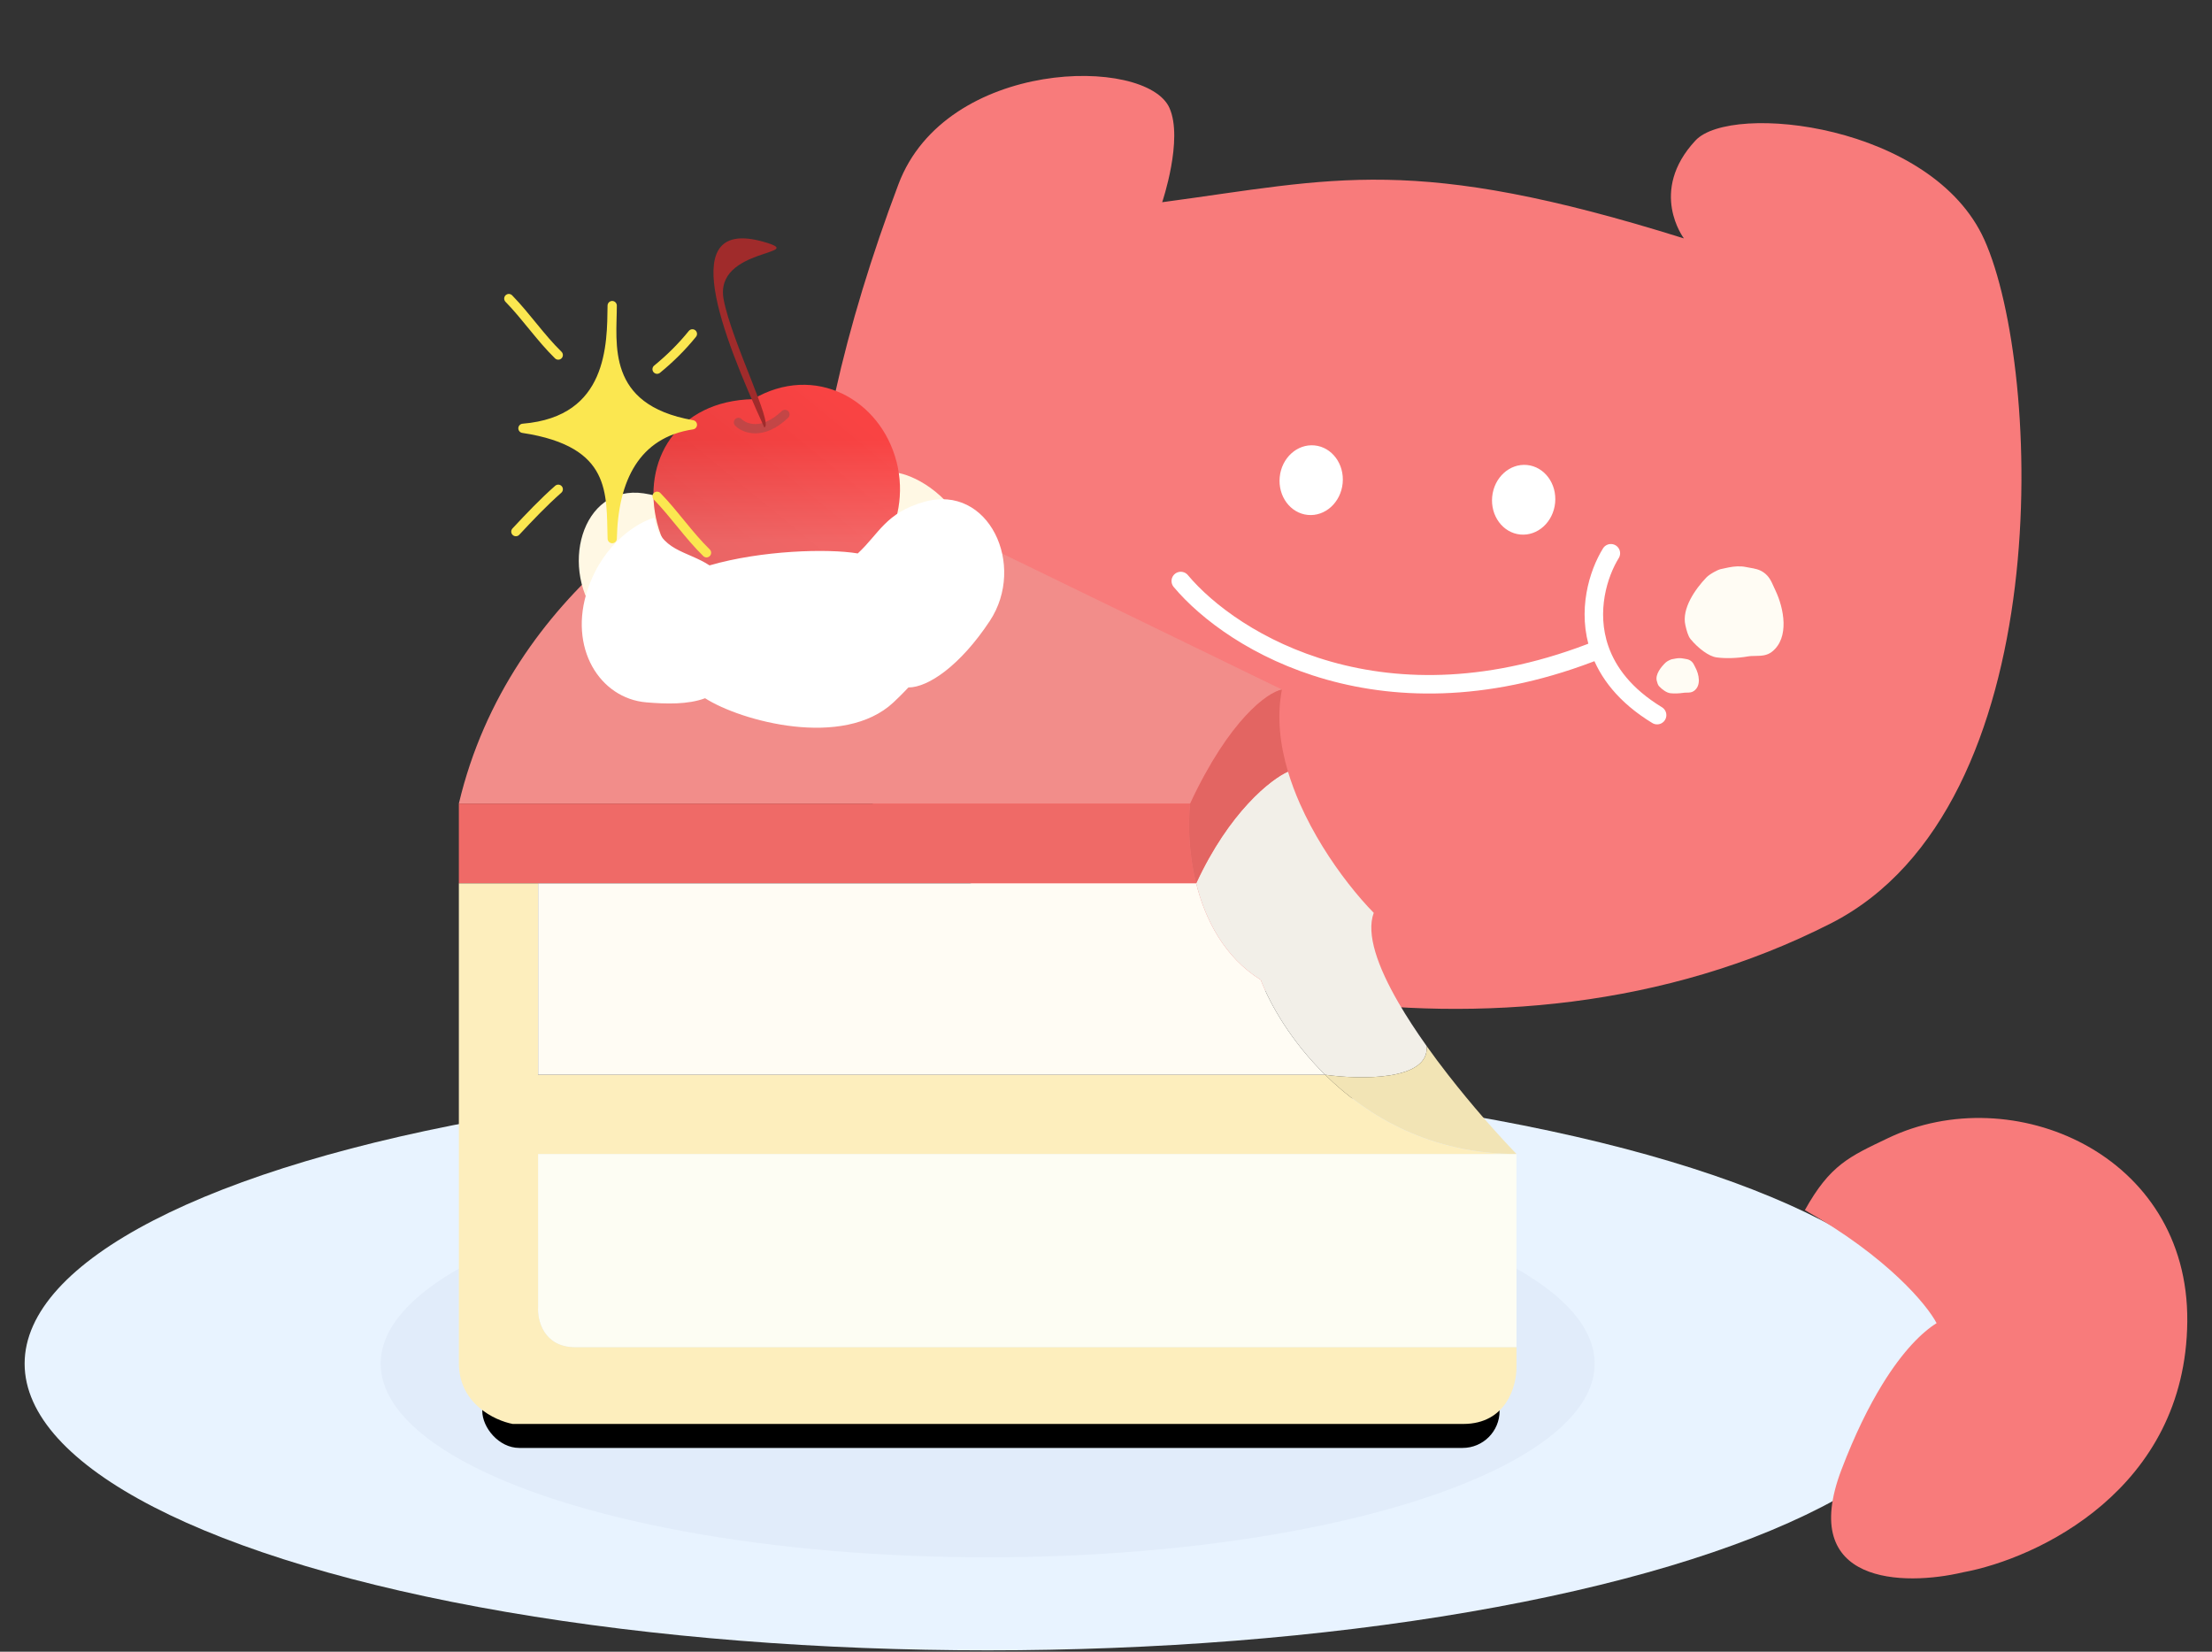 <svg width="75" height="56" viewBox="0 0 75 56" fill="none" xmlns="http://www.w3.org/2000/svg">
<rect x="0" y="0" width="75" height="56" fill="#333333" stroke="none"/>
<path d="M57.487 4.763C58.699 3.463 65.521 4.207 67.283 8.131C69.247 12.506 69.812 27.362 62.086 31.302C50.843 37.035 36.886 33.284 30.917 28.602C26.154 24.866 26.81 15.934 30.463 6.246C32.073 1.974 38.861 1.895 39.651 3.658C40.129 4.725 39.405 6.856 39.405 6.856C45.268 6.072 47.903 5.203 57.095 8.083C57.095 8.083 55.878 6.49 57.487 4.763Z" fill="#F87B7B"/>
<path d="M40.035 19.699C41.789 21.793 46.945 24.94 54.237 22.011M54.618 18.758C54.195 19.441 53.788 20.719 54.237 22.011M56.186 24.246C55.096 23.583 54.509 22.794 54.237 22.011" stroke="white" stroke-width="0.627" stroke-linecap="round"/>
<ellipse cx="44.457" cy="16.28" rx="1.072" ry="1.184" transform="rotate(5.511 44.457 16.28)" fill="white"/>
<ellipse cx="51.661" cy="16.944" rx="1.072" ry="1.184" transform="rotate(5.511 51.661 16.944)" fill="white"/>
<path fill-rule="evenodd" clip-rule="evenodd" d="M57.854 19.581C57.981 19.449 58.265 19.312 58.327 19.299C58.353 19.294 58.41 19.281 58.467 19.269C58.525 19.257 58.584 19.244 58.613 19.238C58.793 19.201 59.009 19.185 59.19 19.223C59.237 19.233 59.283 19.241 59.33 19.249C59.492 19.277 59.648 19.303 59.795 19.406C59.981 19.535 60.054 19.699 60.137 19.886C60.156 19.928 60.175 19.972 60.197 20.016C60.484 20.616 60.685 21.623 60.08 22.097C59.908 22.232 59.716 22.235 59.523 22.239C59.431 22.24 59.339 22.242 59.248 22.258C58.931 22.313 58.521 22.334 58.197 22.288C57.935 22.251 57.58 21.981 57.321 21.67C57.231 21.563 57.182 21.356 57.15 21.22C57.148 21.215 57.147 21.21 57.146 21.205C57.01 20.635 57.484 19.968 57.854 19.581Z" fill="#FFFCF4"/>
<path fill-rule="evenodd" clip-rule="evenodd" d="M56.478 22.461C56.533 22.41 56.655 22.357 56.681 22.352C56.693 22.35 56.717 22.345 56.741 22.341C56.766 22.336 56.791 22.331 56.804 22.329C56.881 22.314 56.973 22.308 57.051 22.323C57.071 22.327 57.091 22.33 57.111 22.333C57.181 22.343 57.247 22.354 57.31 22.393C57.39 22.443 57.421 22.506 57.457 22.578C57.465 22.594 57.473 22.611 57.482 22.628C57.606 22.859 57.692 23.246 57.432 23.428C57.359 23.48 57.277 23.482 57.194 23.483C57.154 23.483 57.115 23.484 57.076 23.49C56.94 23.511 56.764 23.52 56.626 23.502C56.513 23.487 56.361 23.384 56.25 23.264C56.212 23.223 56.19 23.143 56.177 23.091C56.176 23.089 56.176 23.087 56.175 23.085C56.117 22.866 56.32 22.609 56.478 22.461Z" fill="#FFFCF4"/>
<ellipse cx="33.487" cy="46.234" rx="32.652" ry="9.72" fill="#E8F3FF"/>
<ellipse cx="33.488" cy="46.235" rx="20.58" ry="6.565" fill="#E1ECFA"/>
<rect x="16.352" y="46.342" width="34.493" height="2.749" rx="1.254" fill="black" style="mix-blend-mode:overlay"/>
<path d="M74.162 44.804C74.214 39.107 68.209 36.578 64.018 38.586C62.704 39.215 62.054 39.488 61.196 41.028C64.002 42.619 65.343 44.246 65.662 44.861C65.184 45.158 64.527 45.788 63.818 46.944C63.368 47.677 62.897 48.621 62.438 49.825C60.943 53.742 64.559 53.78 66.554 53.309C69.069 52.848 74.111 50.5 74.162 44.804Z" fill="#F87B7B"/>
<path d="M51.418 39.125H18.244V44.303C18.215 44.761 18.428 45.678 19.511 45.678H51.418V39.125Z" fill="#FDFDF3"/>
<path d="M26.838 15.297C23.794 16.257 17.277 19.989 15.558 27.243H40.353C41.694 24.374 42.987 23.471 43.465 23.378L26.838 15.297Z" fill="#F28D8A"/>
<path d="M15.558 27.243V29.95H18.244H40.557C40.294 28.902 40.28 27.886 40.353 27.243H15.558Z" fill="#EF6A67"/>
<path d="M18.244 39.125H51.418C48.532 39.125 46.387 37.879 44.929 36.439H18.244V29.95H15.558V46.215C15.558 47.59 16.775 48.163 17.384 48.278H49.613C51.074 48.278 51.425 46.989 51.418 46.344V45.678H19.511C18.428 45.678 18.215 44.761 18.244 44.303V39.125Z" fill="#FDEEBD"/>
<path d="M18.244 29.95V36.439H44.929C43.795 35.32 43.077 34.083 42.747 33.223C41.508 32.449 40.863 31.177 40.557 29.95H18.244Z" fill="#FFFCF4"/>
<path d="M46.578 30.949C46.323 30.69 46.024 30.351 45.712 29.95C45.14 29.216 44.527 28.274 44.072 27.243C43.917 26.891 43.781 26.529 43.67 26.161C43.099 26.413 41.677 27.524 40.557 29.95C40.863 31.177 41.508 32.449 42.747 33.223C43.077 34.083 43.795 35.32 44.929 36.439C46.117 36.606 48.469 36.647 48.373 35.467C48.022 34.973 47.695 34.475 47.415 33.992C46.715 32.782 46.313 31.666 46.578 30.949Z" fill="#F2EFE8"/>
<path d="M51.418 39.125C50.767 38.448 49.912 37.485 49.098 36.439C48.85 36.121 48.606 35.795 48.373 35.467C48.469 36.647 46.117 36.606 44.929 36.439C46.387 37.879 48.532 39.125 51.418 39.125Z" fill="#F2E4B5"/>
<path d="M43.465 23.378C42.987 23.471 41.694 24.374 40.353 27.243C40.28 27.886 40.294 28.902 40.557 29.95C41.677 27.524 43.099 26.413 43.67 26.161C43.397 25.244 43.287 24.293 43.465 23.378Z" fill="#E36562"/>
<path d="M32.846 18.12C32.117 16.62 30.915 16.099 30.404 16.026C30.411 17.163 29.535 17.279 28.897 17.878C27.188 17.611 25.097 17.848 24.174 18.155C23.411 17.597 23.101 16.917 21.829 16.727C19.704 16.411 18.921 19.328 20.347 21.024C21.489 22.381 22.606 22.974 23.233 22.883C23.233 22.883 23.474 23.091 23.775 23.315C25.578 24.658 28.673 23.246 29.684 22.315C30.26 22.452 30.933 22.333 31.554 22.185C33.003 21.838 33.756 19.994 32.846 18.12Z" fill="#FFF8E4"/>
<path d="M30.398 15.657C30.939 17.764 29.561 19.938 27.32 20.513C25.079 21.088 22.824 19.847 22.283 17.74C21.742 15.634 22.948 13.591 25.528 13.534C27.634 12.301 29.858 13.55 30.398 15.657Z" fill="url(#paint0_linear_1822_10774)"/>
<path d="M30.398 15.657C30.939 17.764 29.561 19.938 27.32 20.513C25.079 21.088 22.824 19.847 22.283 17.74C21.742 15.634 22.948 13.591 25.528 13.534C27.634 12.301 29.858 13.55 30.398 15.657Z" fill="url(#paint1_linear_1822_10774)" fill-opacity="0.2"/>
<path d="M25.038 14.322C25.25 14.532 25.86 14.771 26.614 14.051" stroke="#525252" stroke-opacity="0.3" stroke-width="0.314" stroke-linecap="round" style="mix-blend-mode:hard-light"/>
<path d="M25.888 8.198C22.915 7.353 24.456 11.284 25.914 14.493C26.247 14.408 24.8 11.566 24.536 10.151C24.205 8.382 27.488 8.652 25.888 8.198Z" fill="#A02B2B"/>
<path d="M19.929 19.976C20.467 18.387 21.656 17.698 22.184 17.552C22.351 18.679 23.293 18.668 24.057 19.169C25.82 18.659 28.062 18.593 29.083 18.764C29.802 18.102 30.026 17.384 31.338 17.014C33.531 16.395 34.805 19.169 33.56 21.053C32.563 22.56 31.476 23.308 30.8 23.308C30.8 23.308 30.578 23.548 30.295 23.813C28.599 25.401 25.116 24.449 23.907 23.673C23.321 23.891 22.593 23.87 21.914 23.813C20.333 23.678 19.256 21.962 19.929 19.976Z" fill="white"/>
<path fill-rule="evenodd" clip-rule="evenodd" d="M20.757 10.361C20.761 11.606 20.356 13.858 23.476 14.402C21.539 14.694 20.799 16.257 20.758 18.261C20.71 16.748 20.909 15.001 17.731 14.522C20.781 14.271 20.739 11.641 20.757 10.361Z" fill="#FBE750" stroke="#FBE750" stroke-width="0.314" stroke-miterlimit="1.5" stroke-linecap="round" stroke-linejoin="round"/>
<path fill-rule="evenodd" clip-rule="evenodd" d="M17.252 10.123C17.847 10.733 18.318 11.441 18.928 12.038L17.252 10.123Z" fill="#FBE750"/>
<path d="M17.252 10.123C17.847 10.733 18.318 11.441 18.928 12.038" stroke="#FBE750" stroke-width="0.314" stroke-miterlimit="1.5" stroke-linecap="round" stroke-linejoin="round"/>
<path fill-rule="evenodd" clip-rule="evenodd" d="M22.279 12.517C22.714 12.162 23.124 11.757 23.476 11.32L22.279 12.517Z" fill="#FBE750"/>
<path d="M22.279 12.517C22.714 12.162 23.124 11.757 23.476 11.32" stroke="#FBE750" stroke-width="0.314" stroke-miterlimit="1.5" stroke-linecap="round" stroke-linejoin="round"/>
<path fill-rule="evenodd" clip-rule="evenodd" d="M18.928 16.588C18.421 17.035 17.95 17.532 17.491 18.024L18.928 16.588Z" fill="#FBE750"/>
<path d="M18.928 16.588C18.421 17.035 17.95 17.532 17.491 18.024" stroke="#FBE750" stroke-width="0.314" stroke-miterlimit="1.5" stroke-linecap="round" stroke-linejoin="round"/>
<path fill-rule="evenodd" clip-rule="evenodd" d="M22.279 16.826C22.874 17.436 23.345 18.144 23.955 18.741L22.279 16.826Z" fill="#FBE750"/>
<path d="M22.279 16.826C22.874 17.436 23.345 18.144 23.955 18.741" stroke="#FBE750" stroke-width="0.314" stroke-miterlimit="1.5" stroke-linecap="round" stroke-linejoin="round"/>
<defs>
<linearGradient id="paint0_linear_1822_10774" x1="28.983" y1="14.074" x2="23.596" y2="20.657" gradientUnits="userSpaceOnUse">
<stop stop-color="#F94343"/>
<stop offset="1" stop-color="#E03C3C"/>
</linearGradient>
<linearGradient id="paint1_linear_1822_10774" x1="28.384" y1="14.912" x2="28.384" y2="18.383" gradientUnits="userSpaceOnUse">
<stop stop-color="white" stop-opacity="0"/>
<stop offset="1" stop-color="white"/>
</linearGradient>
</defs>
</svg>
